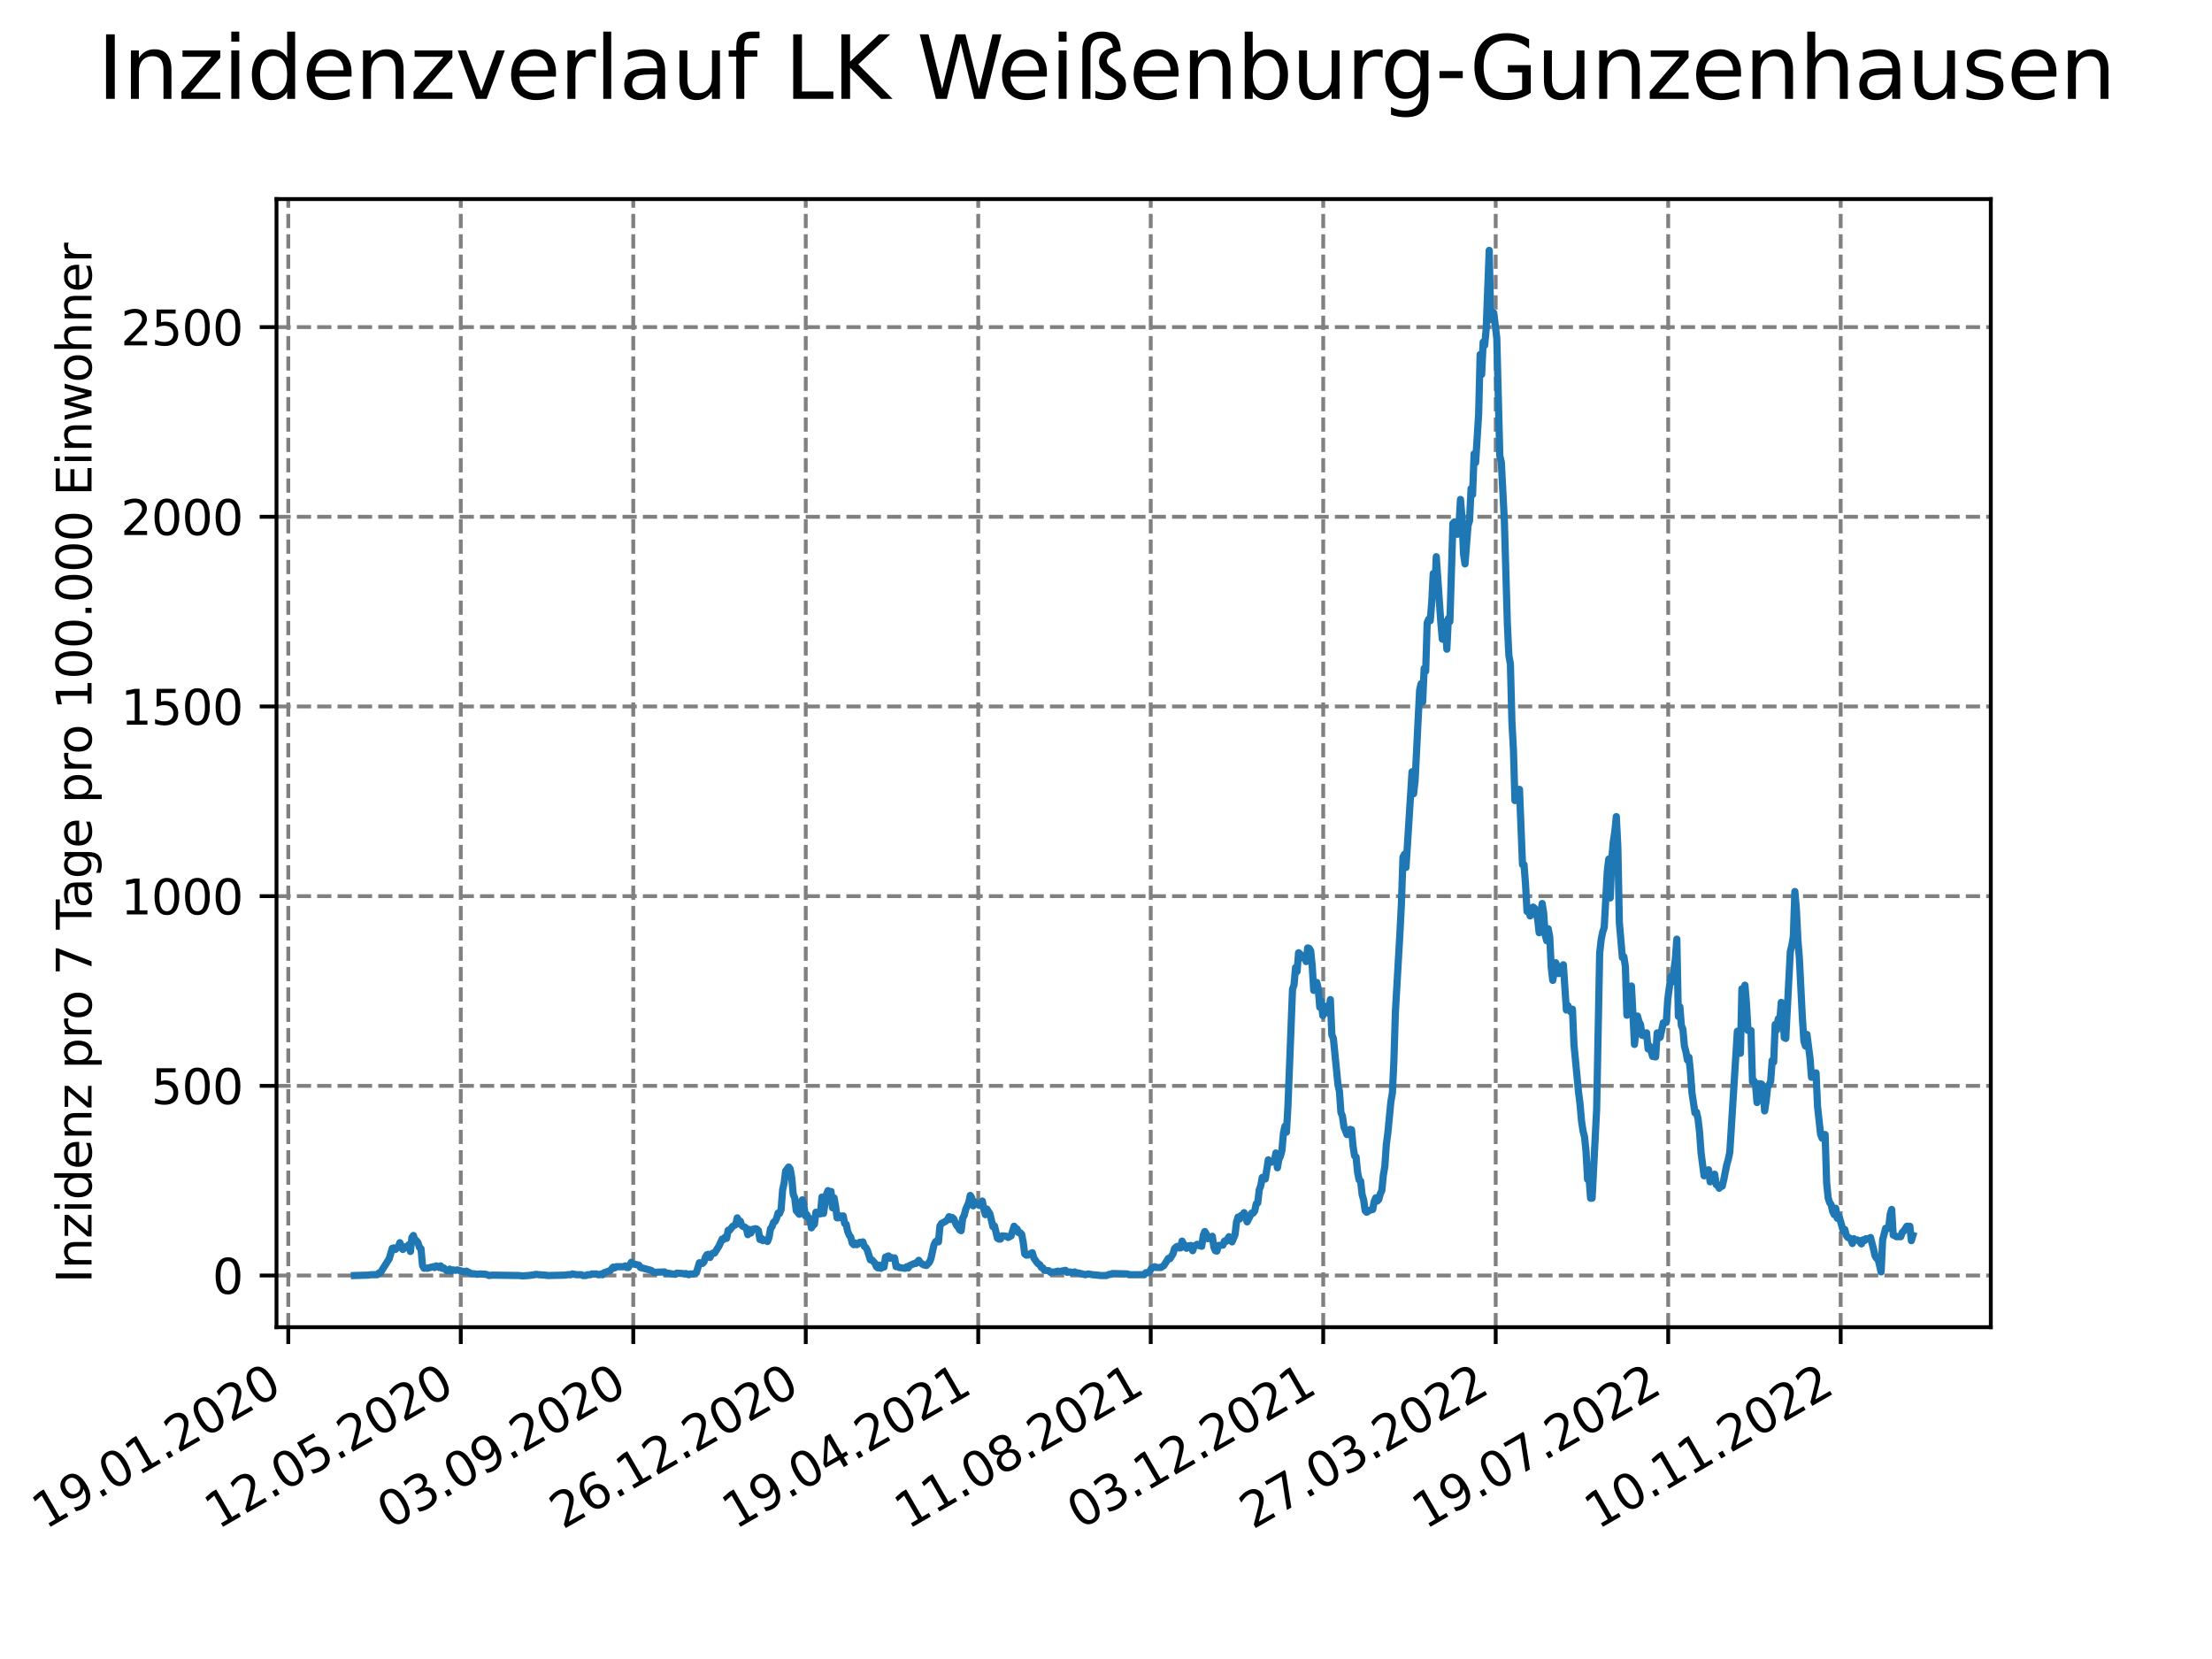 <?xml version="1.0" encoding="utf-8" standalone="no"?>
<!DOCTYPE svg PUBLIC "-//W3C//DTD SVG 1.1//EN"
  "http://www.w3.org/Graphics/SVG/1.1/DTD/svg11.dtd">
<svg xmlns:xlink="http://www.w3.org/1999/xlink" width="460.8pt" height="345.6pt" viewBox="0 0 460.8 345.6" xmlns="http://www.w3.org/2000/svg" version="1.1">
 <defs>
  <style type="text/css">*{stroke-linejoin: round; stroke-linecap: butt}</style>
 </defs>
 <g id="figure_1">
  <g id="patch_1">
   <path d="M 0 345.6 
L 460.8 345.6 
L 460.8 0 
L 0 0 
z
" style="fill: #ffffff"/>
  </g>
  <g id="axes_1">
   <g id="patch_2">
    <path d="M 57.6 276.48 
L 414.72 276.48 
L 414.72 41.472 
L 57.6 41.472 
z
" style="fill: #ffffff"/>
   </g>
   <g id="matplotlib.axis_1">
    <g id="xtick_1">
     <g id="line2d_1">
      <path d="M 60.056 276.48 
L 60.056 41.472 
" clip-path="url(#p4b515e5b03)" style="fill: none; stroke-dasharray: 2.96,1.28; stroke-dashoffset: 0; stroke: #808080; stroke-width: 0.8"/>
     </g>
     <g id="line2d_2">
      <defs>
       <path id="m2cbf766f10" d="M 0 0 
L 0 3.5 
" style="stroke: #000000; stroke-width: 0.8"/>
      </defs>
      <g>
       <use xlink:href="#m2cbf766f10" x="60.056" y="276.48" style="stroke: #000000; stroke-width: 0.8"/>
      </g>
     </g>
     <g id="text_1">
      <!-- 19.01.2020 -->
      <g transform="translate(9.431 318.689) rotate(-30) scale(0.1 -0.1)">
       <defs>
        <path id="DejaVuSans-31" d="M 794 531 
L 1825 531 
L 1825 4091 
L 703 3866 
L 703 4441 
L 1819 4666 
L 2450 4666 
L 2450 531 
L 3481 531 
L 3481 0 
L 794 0 
L 794 531 
z
" transform="scale(0.016)"/>
        <path id="DejaVuSans-39" d="M 703 97 
L 703 672 
Q 941 559 1184 500 
Q 1428 441 1663 441 
Q 2288 441 2617 861 
Q 2947 1281 2994 2138 
Q 2813 1869 2534 1725 
Q 2256 1581 1919 1581 
Q 1219 1581 811 2004 
Q 403 2428 403 3163 
Q 403 3881 828 4315 
Q 1253 4750 1959 4750 
Q 2769 4750 3195 4129 
Q 3622 3509 3622 2328 
Q 3622 1225 3098 567 
Q 2575 -91 1691 -91 
Q 1453 -91 1209 -44 
Q 966 3 703 97 
z
M 1959 2075 
Q 2384 2075 2632 2365 
Q 2881 2656 2881 3163 
Q 2881 3666 2632 3958 
Q 2384 4250 1959 4250 
Q 1534 4250 1286 3958 
Q 1038 3666 1038 3163 
Q 1038 2656 1286 2365 
Q 1534 2075 1959 2075 
z
" transform="scale(0.016)"/>
        <path id="DejaVuSans-2e" d="M 684 794 
L 1344 794 
L 1344 0 
L 684 0 
L 684 794 
z
" transform="scale(0.016)"/>
        <path id="DejaVuSans-30" d="M 2034 4250 
Q 1547 4250 1301 3770 
Q 1056 3291 1056 2328 
Q 1056 1369 1301 889 
Q 1547 409 2034 409 
Q 2525 409 2770 889 
Q 3016 1369 3016 2328 
Q 3016 3291 2770 3770 
Q 2525 4250 2034 4250 
z
M 2034 4750 
Q 2819 4750 3233 4129 
Q 3647 3509 3647 2328 
Q 3647 1150 3233 529 
Q 2819 -91 2034 -91 
Q 1250 -91 836 529 
Q 422 1150 422 2328 
Q 422 3509 836 4129 
Q 1250 4750 2034 4750 
z
" transform="scale(0.016)"/>
        <path id="DejaVuSans-32" d="M 1228 531 
L 3431 531 
L 3431 0 
L 469 0 
L 469 531 
Q 828 903 1448 1529 
Q 2069 2156 2228 2338 
Q 2531 2678 2651 2914 
Q 2772 3150 2772 3378 
Q 2772 3750 2511 3984 
Q 2250 4219 1831 4219 
Q 1534 4219 1204 4116 
Q 875 4013 500 3803 
L 500 4441 
Q 881 4594 1212 4672 
Q 1544 4750 1819 4750 
Q 2544 4750 2975 4387 
Q 3406 4025 3406 3419 
Q 3406 3131 3298 2873 
Q 3191 2616 2906 2266 
Q 2828 2175 2409 1742 
Q 1991 1309 1228 531 
z
" transform="scale(0.016)"/>
       </defs>
       <use xlink:href="#DejaVuSans-31"/>
       <use xlink:href="#DejaVuSans-39" x="63.623"/>
       <use xlink:href="#DejaVuSans-2e" x="127.246"/>
       <use xlink:href="#DejaVuSans-30" x="159.033"/>
       <use xlink:href="#DejaVuSans-31" x="222.656"/>
       <use xlink:href="#DejaVuSans-2e" x="286.279"/>
       <use xlink:href="#DejaVuSans-32" x="318.066"/>
       <use xlink:href="#DejaVuSans-30" x="381.689"/>
       <use xlink:href="#DejaVuSans-32" x="445.312"/>
       <use xlink:href="#DejaVuSans-30" x="508.936"/>
      </g>
     </g>
    </g>
    <g id="xtick_2">
     <g id="line2d_3">
      <path d="M 95.989 276.48 
L 95.989 41.472 
" clip-path="url(#p4b515e5b03)" style="fill: none; stroke-dasharray: 2.96,1.28; stroke-dashoffset: 0; stroke: #808080; stroke-width: 0.8"/>
     </g>
     <g id="line2d_4">
      <g>
       <use xlink:href="#m2cbf766f10" x="95.989" y="276.48" style="stroke: #000000; stroke-width: 0.8"/>
      </g>
     </g>
     <g id="text_2">
      <!-- 12.05.2020 -->
      <g transform="translate(45.363 318.689) rotate(-30) scale(0.1 -0.1)">
       <defs>
        <path id="DejaVuSans-35" d="M 691 4666 
L 3169 4666 
L 3169 4134 
L 1269 4134 
L 1269 2991 
Q 1406 3038 1543 3061 
Q 1681 3084 1819 3084 
Q 2600 3084 3056 2656 
Q 3513 2228 3513 1497 
Q 3513 744 3044 326 
Q 2575 -91 1722 -91 
Q 1428 -91 1123 -41 
Q 819 9 494 109 
L 494 744 
Q 775 591 1075 516 
Q 1375 441 1709 441 
Q 2250 441 2565 725 
Q 2881 1009 2881 1497 
Q 2881 1984 2565 2268 
Q 2250 2553 1709 2553 
Q 1456 2553 1204 2497 
Q 953 2441 691 2322 
L 691 4666 
z
" transform="scale(0.016)"/>
       </defs>
       <use xlink:href="#DejaVuSans-31"/>
       <use xlink:href="#DejaVuSans-32" x="63.623"/>
       <use xlink:href="#DejaVuSans-2e" x="127.246"/>
       <use xlink:href="#DejaVuSans-30" x="159.033"/>
       <use xlink:href="#DejaVuSans-35" x="222.656"/>
       <use xlink:href="#DejaVuSans-2e" x="286.279"/>
       <use xlink:href="#DejaVuSans-32" x="318.066"/>
       <use xlink:href="#DejaVuSans-30" x="381.689"/>
       <use xlink:href="#DejaVuSans-32" x="445.312"/>
       <use xlink:href="#DejaVuSans-30" x="508.936"/>
      </g>
     </g>
    </g>
    <g id="xtick_3">
     <g id="line2d_5">
      <path d="M 131.921 276.48 
L 131.921 41.472 
" clip-path="url(#p4b515e5b03)" style="fill: none; stroke-dasharray: 2.96,1.28; stroke-dashoffset: 0; stroke: #808080; stroke-width: 0.8"/>
     </g>
     <g id="line2d_6">
      <g>
       <use xlink:href="#m2cbf766f10" x="131.921" y="276.48" style="stroke: #000000; stroke-width: 0.8"/>
      </g>
     </g>
     <g id="text_3">
      <!-- 03.09.2020 -->
      <g transform="translate(81.296 318.689) rotate(-30) scale(0.1 -0.1)">
       <defs>
        <path id="DejaVuSans-33" d="M 2597 2516 
Q 3050 2419 3304 2112 
Q 3559 1806 3559 1356 
Q 3559 666 3084 287 
Q 2609 -91 1734 -91 
Q 1441 -91 1130 -33 
Q 819 25 488 141 
L 488 750 
Q 750 597 1062 519 
Q 1375 441 1716 441 
Q 2309 441 2620 675 
Q 2931 909 2931 1356 
Q 2931 1769 2642 2001 
Q 2353 2234 1838 2234 
L 1294 2234 
L 1294 2753 
L 1863 2753 
Q 2328 2753 2575 2939 
Q 2822 3125 2822 3475 
Q 2822 3834 2567 4026 
Q 2313 4219 1838 4219 
Q 1578 4219 1281 4162 
Q 984 4106 628 3988 
L 628 4550 
Q 988 4650 1302 4700 
Q 1616 4750 1894 4750 
Q 2613 4750 3031 4423 
Q 3450 4097 3450 3541 
Q 3450 3153 3228 2886 
Q 3006 2619 2597 2516 
z
" transform="scale(0.016)"/>
       </defs>
       <use xlink:href="#DejaVuSans-30"/>
       <use xlink:href="#DejaVuSans-33" x="63.623"/>
       <use xlink:href="#DejaVuSans-2e" x="127.246"/>
       <use xlink:href="#DejaVuSans-30" x="159.033"/>
       <use xlink:href="#DejaVuSans-39" x="222.656"/>
       <use xlink:href="#DejaVuSans-2e" x="286.279"/>
       <use xlink:href="#DejaVuSans-32" x="318.066"/>
       <use xlink:href="#DejaVuSans-30" x="381.689"/>
       <use xlink:href="#DejaVuSans-32" x="445.312"/>
       <use xlink:href="#DejaVuSans-30" x="508.936"/>
      </g>
     </g>
    </g>
    <g id="xtick_4">
     <g id="line2d_7">
      <path d="M 167.854 276.48 
L 167.854 41.472 
" clip-path="url(#p4b515e5b03)" style="fill: none; stroke-dasharray: 2.96,1.28; stroke-dashoffset: 0; stroke: #808080; stroke-width: 0.8"/>
     </g>
     <g id="line2d_8">
      <g>
       <use xlink:href="#m2cbf766f10" x="167.854" y="276.48" style="stroke: #000000; stroke-width: 0.8"/>
      </g>
     </g>
     <g id="text_4">
      <!-- 26.12.2020 -->
      <g transform="translate(117.229 318.689) rotate(-30) scale(0.1 -0.1)">
       <defs>
        <path id="DejaVuSans-36" d="M 2113 2584 
Q 1688 2584 1439 2293 
Q 1191 2003 1191 1497 
Q 1191 994 1439 701 
Q 1688 409 2113 409 
Q 2538 409 2786 701 
Q 3034 994 3034 1497 
Q 3034 2003 2786 2293 
Q 2538 2584 2113 2584 
z
M 3366 4563 
L 3366 3988 
Q 3128 4100 2886 4159 
Q 2644 4219 2406 4219 
Q 1781 4219 1451 3797 
Q 1122 3375 1075 2522 
Q 1259 2794 1537 2939 
Q 1816 3084 2150 3084 
Q 2853 3084 3261 2657 
Q 3669 2231 3669 1497 
Q 3669 778 3244 343 
Q 2819 -91 2113 -91 
Q 1303 -91 875 529 
Q 447 1150 447 2328 
Q 447 3434 972 4092 
Q 1497 4750 2381 4750 
Q 2619 4750 2861 4703 
Q 3103 4656 3366 4563 
z
" transform="scale(0.016)"/>
       </defs>
       <use xlink:href="#DejaVuSans-32"/>
       <use xlink:href="#DejaVuSans-36" x="63.623"/>
       <use xlink:href="#DejaVuSans-2e" x="127.246"/>
       <use xlink:href="#DejaVuSans-31" x="159.033"/>
       <use xlink:href="#DejaVuSans-32" x="222.656"/>
       <use xlink:href="#DejaVuSans-2e" x="286.279"/>
       <use xlink:href="#DejaVuSans-32" x="318.066"/>
       <use xlink:href="#DejaVuSans-30" x="381.689"/>
       <use xlink:href="#DejaVuSans-32" x="445.312"/>
       <use xlink:href="#DejaVuSans-30" x="508.936"/>
      </g>
     </g>
    </g>
    <g id="xtick_5">
     <g id="line2d_9">
      <path d="M 203.786 276.48 
L 203.786 41.472 
" clip-path="url(#p4b515e5b03)" style="fill: none; stroke-dasharray: 2.96,1.28; stroke-dashoffset: 0; stroke: #808080; stroke-width: 0.8"/>
     </g>
     <g id="line2d_10">
      <g>
       <use xlink:href="#m2cbf766f10" x="203.786" y="276.48" style="stroke: #000000; stroke-width: 0.8"/>
      </g>
     </g>
     <g id="text_5">
      <!-- 19.04.2021 -->
      <g transform="translate(153.161 318.689) rotate(-30) scale(0.1 -0.1)">
       <defs>
        <path id="DejaVuSans-34" d="M 2419 4116 
L 825 1625 
L 2419 1625 
L 2419 4116 
z
M 2253 4666 
L 3047 4666 
L 3047 1625 
L 3713 1625 
L 3713 1100 
L 3047 1100 
L 3047 0 
L 2419 0 
L 2419 1100 
L 313 1100 
L 313 1709 
L 2253 4666 
z
" transform="scale(0.016)"/>
       </defs>
       <use xlink:href="#DejaVuSans-31"/>
       <use xlink:href="#DejaVuSans-39" x="63.623"/>
       <use xlink:href="#DejaVuSans-2e" x="127.246"/>
       <use xlink:href="#DejaVuSans-30" x="159.033"/>
       <use xlink:href="#DejaVuSans-34" x="222.656"/>
       <use xlink:href="#DejaVuSans-2e" x="286.279"/>
       <use xlink:href="#DejaVuSans-32" x="318.066"/>
       <use xlink:href="#DejaVuSans-30" x="381.689"/>
       <use xlink:href="#DejaVuSans-32" x="445.312"/>
       <use xlink:href="#DejaVuSans-31" x="508.936"/>
      </g>
     </g>
    </g>
    <g id="xtick_6">
     <g id="line2d_11">
      <path d="M 239.719 276.48 
L 239.719 41.472 
" clip-path="url(#p4b515e5b03)" style="fill: none; stroke-dasharray: 2.96,1.28; stroke-dashoffset: 0; stroke: #808080; stroke-width: 0.8"/>
     </g>
     <g id="line2d_12">
      <g>
       <use xlink:href="#m2cbf766f10" x="239.719" y="276.48" style="stroke: #000000; stroke-width: 0.8"/>
      </g>
     </g>
     <g id="text_6">
      <!-- 11.08.2021 -->
      <g transform="translate(189.094 318.689) rotate(-30) scale(0.1 -0.1)">
       <defs>
        <path id="DejaVuSans-38" d="M 2034 2216 
Q 1584 2216 1326 1975 
Q 1069 1734 1069 1313 
Q 1069 891 1326 650 
Q 1584 409 2034 409 
Q 2484 409 2743 651 
Q 3003 894 3003 1313 
Q 3003 1734 2745 1975 
Q 2488 2216 2034 2216 
z
M 1403 2484 
Q 997 2584 770 2862 
Q 544 3141 544 3541 
Q 544 4100 942 4425 
Q 1341 4750 2034 4750 
Q 2731 4750 3128 4425 
Q 3525 4100 3525 3541 
Q 3525 3141 3298 2862 
Q 3072 2584 2669 2484 
Q 3125 2378 3379 2068 
Q 3634 1759 3634 1313 
Q 3634 634 3220 271 
Q 2806 -91 2034 -91 
Q 1263 -91 848 271 
Q 434 634 434 1313 
Q 434 1759 690 2068 
Q 947 2378 1403 2484 
z
M 1172 3481 
Q 1172 3119 1398 2916 
Q 1625 2713 2034 2713 
Q 2441 2713 2670 2916 
Q 2900 3119 2900 3481 
Q 2900 3844 2670 4047 
Q 2441 4250 2034 4250 
Q 1625 4250 1398 4047 
Q 1172 3844 1172 3481 
z
" transform="scale(0.016)"/>
       </defs>
       <use xlink:href="#DejaVuSans-31"/>
       <use xlink:href="#DejaVuSans-31" x="63.623"/>
       <use xlink:href="#DejaVuSans-2e" x="127.246"/>
       <use xlink:href="#DejaVuSans-30" x="159.033"/>
       <use xlink:href="#DejaVuSans-38" x="222.656"/>
       <use xlink:href="#DejaVuSans-2e" x="286.279"/>
       <use xlink:href="#DejaVuSans-32" x="318.066"/>
       <use xlink:href="#DejaVuSans-30" x="381.689"/>
       <use xlink:href="#DejaVuSans-32" x="445.312"/>
       <use xlink:href="#DejaVuSans-31" x="508.936"/>
      </g>
     </g>
    </g>
    <g id="xtick_7">
     <g id="line2d_13">
      <path d="M 275.652 276.48 
L 275.652 41.472 
" clip-path="url(#p4b515e5b03)" style="fill: none; stroke-dasharray: 2.96,1.28; stroke-dashoffset: 0; stroke: #808080; stroke-width: 0.8"/>
     </g>
     <g id="line2d_14">
      <g>
       <use xlink:href="#m2cbf766f10" x="275.652" y="276.48" style="stroke: #000000; stroke-width: 0.8"/>
      </g>
     </g>
     <g id="text_7">
      <!-- 03.12.2021 -->
      <g transform="translate(225.027 318.689) rotate(-30) scale(0.1 -0.1)">
       <use xlink:href="#DejaVuSans-30"/>
       <use xlink:href="#DejaVuSans-33" x="63.623"/>
       <use xlink:href="#DejaVuSans-2e" x="127.246"/>
       <use xlink:href="#DejaVuSans-31" x="159.033"/>
       <use xlink:href="#DejaVuSans-32" x="222.656"/>
       <use xlink:href="#DejaVuSans-2e" x="286.279"/>
       <use xlink:href="#DejaVuSans-32" x="318.066"/>
       <use xlink:href="#DejaVuSans-30" x="381.689"/>
       <use xlink:href="#DejaVuSans-32" x="445.312"/>
       <use xlink:href="#DejaVuSans-31" x="508.936"/>
      </g>
     </g>
    </g>
    <g id="xtick_8">
     <g id="line2d_15">
      <path d="M 311.584 276.48 
L 311.584 41.472 
" clip-path="url(#p4b515e5b03)" style="fill: none; stroke-dasharray: 2.96,1.28; stroke-dashoffset: 0; stroke: #808080; stroke-width: 0.8"/>
     </g>
     <g id="line2d_16">
      <g>
       <use xlink:href="#m2cbf766f10" x="311.584" y="276.48" style="stroke: #000000; stroke-width: 0.8"/>
      </g>
     </g>
     <g id="text_8">
      <!-- 27.03.2022 -->
      <g transform="translate(260.959 318.689) rotate(-30) scale(0.1 -0.1)">
       <defs>
        <path id="DejaVuSans-37" d="M 525 4666 
L 3525 4666 
L 3525 4397 
L 1831 0 
L 1172 0 
L 2766 4134 
L 525 4134 
L 525 4666 
z
" transform="scale(0.016)"/>
       </defs>
       <use xlink:href="#DejaVuSans-32"/>
       <use xlink:href="#DejaVuSans-37" x="63.623"/>
       <use xlink:href="#DejaVuSans-2e" x="127.246"/>
       <use xlink:href="#DejaVuSans-30" x="159.033"/>
       <use xlink:href="#DejaVuSans-33" x="222.656"/>
       <use xlink:href="#DejaVuSans-2e" x="286.279"/>
       <use xlink:href="#DejaVuSans-32" x="318.066"/>
       <use xlink:href="#DejaVuSans-30" x="381.689"/>
       <use xlink:href="#DejaVuSans-32" x="445.312"/>
       <use xlink:href="#DejaVuSans-32" x="508.936"/>
      </g>
     </g>
    </g>
    <g id="xtick_9">
     <g id="line2d_17">
      <path d="M 347.517 276.48 
L 347.517 41.472 
" clip-path="url(#p4b515e5b03)" style="fill: none; stroke-dasharray: 2.96,1.28; stroke-dashoffset: 0; stroke: #808080; stroke-width: 0.8"/>
     </g>
     <g id="line2d_18">
      <g>
       <use xlink:href="#m2cbf766f10" x="347.517" y="276.48" style="stroke: #000000; stroke-width: 0.8"/>
      </g>
     </g>
     <g id="text_9">
      <!-- 19.07.2022 -->
      <g transform="translate(296.892 318.689) rotate(-30) scale(0.1 -0.1)">
       <use xlink:href="#DejaVuSans-31"/>
       <use xlink:href="#DejaVuSans-39" x="63.623"/>
       <use xlink:href="#DejaVuSans-2e" x="127.246"/>
       <use xlink:href="#DejaVuSans-30" x="159.033"/>
       <use xlink:href="#DejaVuSans-37" x="222.656"/>
       <use xlink:href="#DejaVuSans-2e" x="286.279"/>
       <use xlink:href="#DejaVuSans-32" x="318.066"/>
       <use xlink:href="#DejaVuSans-30" x="381.689"/>
       <use xlink:href="#DejaVuSans-32" x="445.312"/>
       <use xlink:href="#DejaVuSans-32" x="508.936"/>
      </g>
     </g>
    </g>
    <g id="xtick_10">
     <g id="line2d_19">
      <path d="M 383.45 276.48 
L 383.45 41.472 
" clip-path="url(#p4b515e5b03)" style="fill: none; stroke-dasharray: 2.96,1.28; stroke-dashoffset: 0; stroke: #808080; stroke-width: 0.8"/>
     </g>
     <g id="line2d_20">
      <g>
       <use xlink:href="#m2cbf766f10" x="383.45" y="276.48" style="stroke: #000000; stroke-width: 0.8"/>
      </g>
     </g>
     <g id="text_10">
      <!-- 10.11.2022 -->
      <g transform="translate(332.824 318.689) rotate(-30) scale(0.1 -0.1)">
       <use xlink:href="#DejaVuSans-31"/>
       <use xlink:href="#DejaVuSans-30" x="63.623"/>
       <use xlink:href="#DejaVuSans-2e" x="127.246"/>
       <use xlink:href="#DejaVuSans-31" x="159.033"/>
       <use xlink:href="#DejaVuSans-31" x="222.656"/>
       <use xlink:href="#DejaVuSans-2e" x="286.279"/>
       <use xlink:href="#DejaVuSans-32" x="318.066"/>
       <use xlink:href="#DejaVuSans-30" x="381.689"/>
       <use xlink:href="#DejaVuSans-32" x="445.312"/>
       <use xlink:href="#DejaVuSans-32" x="508.936"/>
      </g>
     </g>
    </g>
   </g>
   <g id="matplotlib.axis_2">
    <g id="ytick_1">
     <g id="line2d_21">
      <path d="M 57.6 265.714 
L 414.72 265.714 
" clip-path="url(#p4b515e5b03)" style="fill: none; stroke-dasharray: 2.96,1.28; stroke-dashoffset: 0; stroke: #808080; stroke-width: 0.8"/>
     </g>
     <g id="line2d_22">
      <defs>
       <path id="ma9ec5b0d37" d="M 0 0 
L -3.5 0 
" style="stroke: #000000; stroke-width: 0.8"/>
      </defs>
      <g>
       <use xlink:href="#ma9ec5b0d37" x="57.6" y="265.714" style="stroke: #000000; stroke-width: 0.8"/>
      </g>
     </g>
     <g id="text_11">
      <!-- 0 -->
      <g transform="translate(44.237 269.514) scale(0.1 -0.1)">
       <use xlink:href="#DejaVuSans-30"/>
      </g>
     </g>
    </g>
    <g id="ytick_2">
     <g id="line2d_23">
      <path d="M 57.6 226.2 
L 414.72 226.2 
" clip-path="url(#p4b515e5b03)" style="fill: none; stroke-dasharray: 2.96,1.28; stroke-dashoffset: 0; stroke: #808080; stroke-width: 0.8"/>
     </g>
     <g id="line2d_24">
      <g>
       <use xlink:href="#ma9ec5b0d37" x="57.6" y="226.2" style="stroke: #000000; stroke-width: 0.8"/>
      </g>
     </g>
     <g id="text_12">
      <!-- 500 -->
      <g transform="translate(31.512 229.999) scale(0.1 -0.1)">
       <use xlink:href="#DejaVuSans-35"/>
       <use xlink:href="#DejaVuSans-30" x="63.623"/>
       <use xlink:href="#DejaVuSans-30" x="127.246"/>
      </g>
     </g>
    </g>
    <g id="ytick_3">
     <g id="line2d_25">
      <path d="M 57.6 186.685 
L 414.72 186.685 
" clip-path="url(#p4b515e5b03)" style="fill: none; stroke-dasharray: 2.96,1.28; stroke-dashoffset: 0; stroke: #808080; stroke-width: 0.8"/>
     </g>
     <g id="line2d_26">
      <g>
       <use xlink:href="#ma9ec5b0d37" x="57.6" y="186.685" style="stroke: #000000; stroke-width: 0.8"/>
      </g>
     </g>
     <g id="text_13">
      <!-- 1000 -->
      <g transform="translate(25.15 190.485) scale(0.1 -0.1)">
       <use xlink:href="#DejaVuSans-31"/>
       <use xlink:href="#DejaVuSans-30" x="63.623"/>
       <use xlink:href="#DejaVuSans-30" x="127.246"/>
       <use xlink:href="#DejaVuSans-30" x="190.869"/>
      </g>
     </g>
    </g>
    <g id="ytick_4">
     <g id="line2d_27">
      <path d="M 57.6 147.171 
L 414.72 147.171 
" clip-path="url(#p4b515e5b03)" style="fill: none; stroke-dasharray: 2.96,1.28; stroke-dashoffset: 0; stroke: #808080; stroke-width: 0.8"/>
     </g>
     <g id="line2d_28">
      <g>
       <use xlink:href="#ma9ec5b0d37" x="57.6" y="147.171" style="stroke: #000000; stroke-width: 0.8"/>
      </g>
     </g>
     <g id="text_14">
      <!-- 1500 -->
      <g transform="translate(25.15 150.97) scale(0.1 -0.1)">
       <use xlink:href="#DejaVuSans-31"/>
       <use xlink:href="#DejaVuSans-35" x="63.623"/>
       <use xlink:href="#DejaVuSans-30" x="127.246"/>
       <use xlink:href="#DejaVuSans-30" x="190.869"/>
      </g>
     </g>
    </g>
    <g id="ytick_5">
     <g id="line2d_29">
      <path d="M 57.6 107.656 
L 414.72 107.656 
" clip-path="url(#p4b515e5b03)" style="fill: none; stroke-dasharray: 2.96,1.28; stroke-dashoffset: 0; stroke: #808080; stroke-width: 0.8"/>
     </g>
     <g id="line2d_30">
      <g>
       <use xlink:href="#ma9ec5b0d37" x="57.6" y="107.656" style="stroke: #000000; stroke-width: 0.8"/>
      </g>
     </g>
     <g id="text_15">
      <!-- 2000 -->
      <g transform="translate(25.15 111.456) scale(0.1 -0.1)">
       <use xlink:href="#DejaVuSans-32"/>
       <use xlink:href="#DejaVuSans-30" x="63.623"/>
       <use xlink:href="#DejaVuSans-30" x="127.246"/>
       <use xlink:href="#DejaVuSans-30" x="190.869"/>
      </g>
     </g>
    </g>
    <g id="ytick_6">
     <g id="line2d_31">
      <path d="M 57.6 68.142 
L 414.72 68.142 
" clip-path="url(#p4b515e5b03)" style="fill: none; stroke-dasharray: 2.96,1.28; stroke-dashoffset: 0; stroke: #808080; stroke-width: 0.8"/>
     </g>
     <g id="line2d_32">
      <g>
       <use xlink:href="#ma9ec5b0d37" x="57.6" y="68.142" style="stroke: #000000; stroke-width: 0.8"/>
      </g>
     </g>
     <g id="text_16">
      <!-- 2500 -->
      <g transform="translate(25.15 71.941) scale(0.1 -0.1)">
       <use xlink:href="#DejaVuSans-32"/>
       <use xlink:href="#DejaVuSans-35" x="63.623"/>
       <use xlink:href="#DejaVuSans-30" x="127.246"/>
       <use xlink:href="#DejaVuSans-30" x="190.869"/>
      </g>
     </g>
    </g>
    <g id="text_17">
     <!-- Inzidenz pro 7 Tage pro 100.000 Einwohner -->
     <g transform="translate(19.07 267.301) rotate(-90) scale(0.1 -0.1)">
      <defs>
       <path id="DejaVuSans-49" d="M 628 4666 
L 1259 4666 
L 1259 0 
L 628 0 
L 628 4666 
z
" transform="scale(0.016)"/>
       <path id="DejaVuSans-6e" d="M 3513 2113 
L 3513 0 
L 2938 0 
L 2938 2094 
Q 2938 2591 2744 2837 
Q 2550 3084 2163 3084 
Q 1697 3084 1428 2787 
Q 1159 2491 1159 1978 
L 1159 0 
L 581 0 
L 581 3500 
L 1159 3500 
L 1159 2956 
Q 1366 3272 1645 3428 
Q 1925 3584 2291 3584 
Q 2894 3584 3203 3211 
Q 3513 2838 3513 2113 
z
" transform="scale(0.016)"/>
       <path id="DejaVuSans-7a" d="M 353 3500 
L 3084 3500 
L 3084 2975 
L 922 459 
L 3084 459 
L 3084 0 
L 275 0 
L 275 525 
L 2438 3041 
L 353 3041 
L 353 3500 
z
" transform="scale(0.016)"/>
       <path id="DejaVuSans-69" d="M 603 3500 
L 1178 3500 
L 1178 0 
L 603 0 
L 603 3500 
z
M 603 4863 
L 1178 4863 
L 1178 4134 
L 603 4134 
L 603 4863 
z
" transform="scale(0.016)"/>
       <path id="DejaVuSans-64" d="M 2906 2969 
L 2906 4863 
L 3481 4863 
L 3481 0 
L 2906 0 
L 2906 525 
Q 2725 213 2448 61 
Q 2172 -91 1784 -91 
Q 1150 -91 751 415 
Q 353 922 353 1747 
Q 353 2572 751 3078 
Q 1150 3584 1784 3584 
Q 2172 3584 2448 3432 
Q 2725 3281 2906 2969 
z
M 947 1747 
Q 947 1113 1208 752 
Q 1469 391 1925 391 
Q 2381 391 2643 752 
Q 2906 1113 2906 1747 
Q 2906 2381 2643 2742 
Q 2381 3103 1925 3103 
Q 1469 3103 1208 2742 
Q 947 2381 947 1747 
z
" transform="scale(0.016)"/>
       <path id="DejaVuSans-65" d="M 3597 1894 
L 3597 1613 
L 953 1613 
Q 991 1019 1311 708 
Q 1631 397 2203 397 
Q 2534 397 2845 478 
Q 3156 559 3463 722 
L 3463 178 
Q 3153 47 2828 -22 
Q 2503 -91 2169 -91 
Q 1331 -91 842 396 
Q 353 884 353 1716 
Q 353 2575 817 3079 
Q 1281 3584 2069 3584 
Q 2775 3584 3186 3129 
Q 3597 2675 3597 1894 
z
M 3022 2063 
Q 3016 2534 2758 2815 
Q 2500 3097 2075 3097 
Q 1594 3097 1305 2825 
Q 1016 2553 972 2059 
L 3022 2063 
z
" transform="scale(0.016)"/>
       <path id="DejaVuSans-20" transform="scale(0.016)"/>
       <path id="DejaVuSans-70" d="M 1159 525 
L 1159 -1331 
L 581 -1331 
L 581 3500 
L 1159 3500 
L 1159 2969 
Q 1341 3281 1617 3432 
Q 1894 3584 2278 3584 
Q 2916 3584 3314 3078 
Q 3713 2572 3713 1747 
Q 3713 922 3314 415 
Q 2916 -91 2278 -91 
Q 1894 -91 1617 61 
Q 1341 213 1159 525 
z
M 3116 1747 
Q 3116 2381 2855 2742 
Q 2594 3103 2138 3103 
Q 1681 3103 1420 2742 
Q 1159 2381 1159 1747 
Q 1159 1113 1420 752 
Q 1681 391 2138 391 
Q 2594 391 2855 752 
Q 3116 1113 3116 1747 
z
" transform="scale(0.016)"/>
       <path id="DejaVuSans-72" d="M 2631 2963 
Q 2534 3019 2420 3045 
Q 2306 3072 2169 3072 
Q 1681 3072 1420 2755 
Q 1159 2438 1159 1844 
L 1159 0 
L 581 0 
L 581 3500 
L 1159 3500 
L 1159 2956 
Q 1341 3275 1631 3429 
Q 1922 3584 2338 3584 
Q 2397 3584 2469 3576 
Q 2541 3569 2628 3553 
L 2631 2963 
z
" transform="scale(0.016)"/>
       <path id="DejaVuSans-6f" d="M 1959 3097 
Q 1497 3097 1228 2736 
Q 959 2375 959 1747 
Q 959 1119 1226 758 
Q 1494 397 1959 397 
Q 2419 397 2687 759 
Q 2956 1122 2956 1747 
Q 2956 2369 2687 2733 
Q 2419 3097 1959 3097 
z
M 1959 3584 
Q 2709 3584 3137 3096 
Q 3566 2609 3566 1747 
Q 3566 888 3137 398 
Q 2709 -91 1959 -91 
Q 1206 -91 779 398 
Q 353 888 353 1747 
Q 353 2609 779 3096 
Q 1206 3584 1959 3584 
z
" transform="scale(0.016)"/>
       <path id="DejaVuSans-54" d="M -19 4666 
L 3928 4666 
L 3928 4134 
L 2272 4134 
L 2272 0 
L 1638 0 
L 1638 4134 
L -19 4134 
L -19 4666 
z
" transform="scale(0.016)"/>
       <path id="DejaVuSans-61" d="M 2194 1759 
Q 1497 1759 1228 1600 
Q 959 1441 959 1056 
Q 959 750 1161 570 
Q 1363 391 1709 391 
Q 2188 391 2477 730 
Q 2766 1069 2766 1631 
L 2766 1759 
L 2194 1759 
z
M 3341 1997 
L 3341 0 
L 2766 0 
L 2766 531 
Q 2569 213 2275 61 
Q 1981 -91 1556 -91 
Q 1019 -91 701 211 
Q 384 513 384 1019 
Q 384 1609 779 1909 
Q 1175 2209 1959 2209 
L 2766 2209 
L 2766 2266 
Q 2766 2663 2505 2880 
Q 2244 3097 1772 3097 
Q 1472 3097 1187 3025 
Q 903 2953 641 2809 
L 641 3341 
Q 956 3463 1253 3523 
Q 1550 3584 1831 3584 
Q 2591 3584 2966 3190 
Q 3341 2797 3341 1997 
z
" transform="scale(0.016)"/>
       <path id="DejaVuSans-67" d="M 2906 1791 
Q 2906 2416 2648 2759 
Q 2391 3103 1925 3103 
Q 1463 3103 1205 2759 
Q 947 2416 947 1791 
Q 947 1169 1205 825 
Q 1463 481 1925 481 
Q 2391 481 2648 825 
Q 2906 1169 2906 1791 
z
M 3481 434 
Q 3481 -459 3084 -895 
Q 2688 -1331 1869 -1331 
Q 1566 -1331 1297 -1286 
Q 1028 -1241 775 -1147 
L 775 -588 
Q 1028 -725 1275 -790 
Q 1522 -856 1778 -856 
Q 2344 -856 2625 -561 
Q 2906 -266 2906 331 
L 2906 616 
Q 2728 306 2450 153 
Q 2172 0 1784 0 
Q 1141 0 747 490 
Q 353 981 353 1791 
Q 353 2603 747 3093 
Q 1141 3584 1784 3584 
Q 2172 3584 2450 3431 
Q 2728 3278 2906 2969 
L 2906 3500 
L 3481 3500 
L 3481 434 
z
" transform="scale(0.016)"/>
       <path id="DejaVuSans-45" d="M 628 4666 
L 3578 4666 
L 3578 4134 
L 1259 4134 
L 1259 2753 
L 3481 2753 
L 3481 2222 
L 1259 2222 
L 1259 531 
L 3634 531 
L 3634 0 
L 628 0 
L 628 4666 
z
" transform="scale(0.016)"/>
       <path id="DejaVuSans-77" d="M 269 3500 
L 844 3500 
L 1563 769 
L 2278 3500 
L 2956 3500 
L 3675 769 
L 4391 3500 
L 4966 3500 
L 4050 0 
L 3372 0 
L 2619 2869 
L 1863 0 
L 1184 0 
L 269 3500 
z
" transform="scale(0.016)"/>
       <path id="DejaVuSans-68" d="M 3513 2113 
L 3513 0 
L 2938 0 
L 2938 2094 
Q 2938 2591 2744 2837 
Q 2550 3084 2163 3084 
Q 1697 3084 1428 2787 
Q 1159 2491 1159 1978 
L 1159 0 
L 581 0 
L 581 4863 
L 1159 4863 
L 1159 2956 
Q 1366 3272 1645 3428 
Q 1925 3584 2291 3584 
Q 2894 3584 3203 3211 
Q 3513 2838 3513 2113 
z
" transform="scale(0.016)"/>
      </defs>
      <use xlink:href="#DejaVuSans-49"/>
      <use xlink:href="#DejaVuSans-6e" x="29.492"/>
      <use xlink:href="#DejaVuSans-7a" x="92.871"/>
      <use xlink:href="#DejaVuSans-69" x="145.361"/>
      <use xlink:href="#DejaVuSans-64" x="173.145"/>
      <use xlink:href="#DejaVuSans-65" x="236.621"/>
      <use xlink:href="#DejaVuSans-6e" x="298.145"/>
      <use xlink:href="#DejaVuSans-7a" x="361.523"/>
      <use xlink:href="#DejaVuSans-20" x="414.014"/>
      <use xlink:href="#DejaVuSans-70" x="445.801"/>
      <use xlink:href="#DejaVuSans-72" x="509.277"/>
      <use xlink:href="#DejaVuSans-6f" x="548.141"/>
      <use xlink:href="#DejaVuSans-20" x="609.322"/>
      <use xlink:href="#DejaVuSans-37" x="641.109"/>
      <use xlink:href="#DejaVuSans-20" x="704.732"/>
      <use xlink:href="#DejaVuSans-54" x="736.52"/>
      <use xlink:href="#DejaVuSans-61" x="781.104"/>
      <use xlink:href="#DejaVuSans-67" x="842.383"/>
      <use xlink:href="#DejaVuSans-65" x="905.859"/>
      <use xlink:href="#DejaVuSans-20" x="967.383"/>
      <use xlink:href="#DejaVuSans-70" x="999.17"/>
      <use xlink:href="#DejaVuSans-72" x="1062.646"/>
      <use xlink:href="#DejaVuSans-6f" x="1101.51"/>
      <use xlink:href="#DejaVuSans-20" x="1162.691"/>
      <use xlink:href="#DejaVuSans-31" x="1194.479"/>
      <use xlink:href="#DejaVuSans-30" x="1258.102"/>
      <use xlink:href="#DejaVuSans-30" x="1321.725"/>
      <use xlink:href="#DejaVuSans-2e" x="1385.348"/>
      <use xlink:href="#DejaVuSans-30" x="1417.135"/>
      <use xlink:href="#DejaVuSans-30" x="1480.758"/>
      <use xlink:href="#DejaVuSans-30" x="1544.381"/>
      <use xlink:href="#DejaVuSans-20" x="1608.004"/>
      <use xlink:href="#DejaVuSans-45" x="1639.791"/>
      <use xlink:href="#DejaVuSans-69" x="1702.975"/>
      <use xlink:href="#DejaVuSans-6e" x="1730.758"/>
      <use xlink:href="#DejaVuSans-77" x="1794.137"/>
      <use xlink:href="#DejaVuSans-6f" x="1875.924"/>
      <use xlink:href="#DejaVuSans-68" x="1937.105"/>
      <use xlink:href="#DejaVuSans-6e" x="2000.484"/>
      <use xlink:href="#DejaVuSans-65" x="2063.863"/>
      <use xlink:href="#DejaVuSans-72" x="2125.387"/>
     </g>
    </g>
   </g>
   <g id="line2d_33">
    <path d="M 73.833 265.714 
L 76.67 265.631 
L 77.3 265.548 
L 78.561 265.548 
L 78.876 265.214 
L 79.191 265.214 
L 81.082 262.211 
L 81.713 260.042 
L 82.028 259.958 
L 82.343 260.292 
L 82.973 259.791 
L 83.289 258.874 
L 83.919 260.292 
L 84.549 259.708 
L 84.865 259.625 
L 85.18 259.291 
L 85.495 260.709 
L 85.81 257.789 
L 86.125 257.372 
L 86.441 258.457 
L 86.756 258.457 
L 87.071 258.874 
L 87.386 259.875 
L 87.701 260.125 
L 88.017 263.629 
L 88.332 264.213 
L 88.647 264.129 
L 88.962 264.213 
L 90.223 263.879 
L 90.538 264.046 
L 90.853 263.712 
L 91.169 263.796 
L 91.484 264.046 
L 91.799 263.712 
L 92.114 264.213 
L 92.429 264.129 
L 93.06 264.713 
L 93.375 264.63 
L 93.69 264.38 
L 94.005 264.797 
L 94.321 264.546 
L 94.951 264.63 
L 95.266 264.546 
L 96.842 264.964 
L 97.157 264.797 
L 98.103 265.297 
L 99.049 265.381 
L 99.364 265.464 
L 99.994 265.381 
L 101.255 265.464 
L 101.885 265.714 
L 102.516 265.631 
L 108.189 265.714 
L 108.82 265.798 
L 110.081 265.714 
L 110.711 265.631 
L 111.341 265.548 
L 111.657 265.464 
L 112.287 265.548 
L 113.548 265.631 
L 114.178 265.714 
L 117.645 265.631 
L 118.276 265.548 
L 118.906 265.548 
L 119.221 265.381 
L 120.167 265.548 
L 121.113 265.548 
L 121.428 265.714 
L 122.058 265.714 
L 122.373 265.548 
L 123.004 265.548 
L 123.319 265.381 
L 124.265 265.381 
L 124.58 265.548 
L 124.895 265.548 
L 125.21 265.381 
L 125.525 265.548 
L 125.84 265.13 
L 127.101 264.713 
L 127.732 263.963 
L 128.047 264.129 
L 128.362 263.879 
L 129.938 263.879 
L 130.253 263.712 
L 130.568 264.046 
L 130.884 264.046 
L 131.514 262.961 
L 131.829 263.295 
L 133.09 263.545 
L 133.405 264.046 
L 135.612 264.63 
L 136.242 265.047 
L 138.448 264.964 
L 138.764 265.297 
L 139.079 265.214 
L 140.024 265.381 
L 140.655 265.464 
L 140.97 265.214 
L 142.231 265.297 
L 142.546 265.381 
L 142.861 265.297 
L 143.492 265.548 
L 143.807 265.381 
L 144.437 265.381 
L 145.068 265.13 
L 145.698 263.045 
L 146.013 263.212 
L 146.328 263.212 
L 146.644 262.878 
L 146.959 261.877 
L 147.274 261.376 
L 147.589 261.293 
L 147.904 261.96 
L 148.22 261.293 
L 148.535 261.043 
L 148.85 261.043 
L 149.796 259.541 
L 150.426 258.123 
L 150.741 258.206 
L 151.056 257.706 
L 151.372 257.956 
L 151.687 256.288 
L 152.002 256.288 
L 152.632 255.453 
L 153.263 255.12 
L 153.578 253.702 
L 153.893 254.286 
L 154.208 254.369 
L 154.524 255.287 
L 154.839 255.537 
L 155.154 255.62 
L 155.469 255.871 
L 155.784 257.205 
L 156.1 256.121 
L 156.415 256.872 
L 156.73 256.121 
L 157.36 255.954 
L 157.676 256.037 
L 157.991 256.371 
L 158.306 258.206 
L 158.621 257.956 
L 158.936 258.457 
L 159.252 258.29 
L 159.567 258.373 
L 159.882 258.624 
L 160.197 257.789 
L 160.512 255.954 
L 160.828 255.537 
L 161.143 254.619 
L 161.458 254.452 
L 161.773 253.785 
L 162.088 252.701 
L 162.404 252.784 
L 162.719 251.95 
L 163.034 247.862 
L 163.349 246.444 
L 163.664 243.941 
L 164.295 243.107 
L 164.61 243.524 
L 164.925 245.276 
L 165.24 248.78 
L 165.556 249.531 
L 165.871 252.2 
L 166.501 252.951 
L 166.816 250.949 
L 167.132 249.948 
L 167.447 250.949 
L 167.762 253.285 
L 168.077 253.034 
L 168.392 253.702 
L 168.708 253.868 
L 169.023 255.787 
L 169.338 255.287 
L 169.653 255.036 
L 169.968 252.534 
L 170.283 252.951 
L 170.599 252.617 
L 170.914 252.867 
L 171.229 249.364 
L 171.544 252.784 
L 172.175 248.78 
L 172.49 248.029 
L 172.805 248.613 
L 173.12 248.196 
L 173.435 251.616 
L 173.751 249.531 
L 174.066 251.282 
L 174.381 253.702 
L 174.696 253.702 
L 175.011 253.285 
L 175.327 253.368 
L 175.642 253.285 
L 175.957 254.87 
L 176.272 255.036 
L 176.587 256.538 
L 176.903 257.289 
L 177.218 257.706 
L 177.533 258.957 
L 177.848 259.291 
L 178.163 258.957 
L 178.479 259.291 
L 178.794 259.124 
L 179.109 258.79 
L 179.424 258.874 
L 179.739 258.707 
L 180.055 259.625 
L 180.37 259.875 
L 180.685 260.459 
L 181.315 262.461 
L 181.631 262.461 
L 182.261 263.128 
L 182.576 263.879 
L 182.891 264.129 
L 183.207 263.545 
L 183.522 264.213 
L 183.837 263.963 
L 184.152 263.963 
L 184.467 261.877 
L 185.098 261.627 
L 185.413 262.127 
L 185.728 261.96 
L 186.043 262.127 
L 186.359 262.044 
L 186.674 263.879 
L 186.989 263.796 
L 187.304 264.046 
L 187.935 264.129 
L 188.565 264.213 
L 188.88 263.879 
L 189.195 264.129 
L 189.511 263.629 
L 190.456 263.212 
L 190.771 263.212 
L 191.402 262.544 
L 191.717 263.045 
L 192.347 263.462 
L 192.978 263.629 
L 193.608 262.961 
L 193.923 262.211 
L 194.554 259.374 
L 194.869 258.707 
L 195.184 258.457 
L 195.499 258.707 
L 195.815 255.37 
L 196.13 254.87 
L 197.075 254.369 
L 197.391 254.035 
L 197.706 253.451 
L 198.021 254.035 
L 198.336 253.618 
L 198.651 253.868 
L 199.282 255.287 
L 199.597 255.62 
L 199.912 256.204 
L 200.227 256.371 
L 200.543 253.785 
L 200.858 253.201 
L 201.173 251.95 
L 201.803 250.532 
L 202.119 249.03 
L 202.434 249.531 
L 202.749 251.199 
L 203.064 250.365 
L 203.379 250.782 
L 203.695 250.782 
L 204.01 251.116 
L 204.325 251.032 
L 204.64 250.198 
L 204.955 251.95 
L 205.271 253.034 
L 205.586 251.866 
L 206.216 252.867 
L 206.847 255.537 
L 207.162 255.37 
L 207.792 257.956 
L 208.107 258.123 
L 208.423 258.123 
L 208.738 257.456 
L 209.683 257.539 
L 209.999 257.789 
L 210.629 257.456 
L 211.259 255.453 
L 211.575 255.871 
L 211.89 256.037 
L 212.205 256.788 
L 212.52 256.788 
L 212.835 257.122 
L 213.151 258.79 
L 213.466 261.21 
L 213.781 261.46 
L 214.096 261.46 
L 215.042 260.959 
L 215.357 262.044 
L 215.987 262.961 
L 216.302 263.295 
L 216.618 263.462 
L 216.933 264.046 
L 217.248 264.129 
L 217.563 264.63 
L 218.509 264.713 
L 218.824 265.047 
L 219.77 264.964 
L 220.4 264.797 
L 220.715 264.88 
L 221.976 264.63 
L 222.291 265.047 
L 222.922 264.964 
L 223.237 265.13 
L 223.867 264.964 
L 224.182 265.13 
L 224.813 265.214 
L 226.074 265.548 
L 226.704 265.381 
L 227.65 265.548 
L 228.595 265.631 
L 229.226 265.714 
L 230.486 265.714 
L 231.117 265.464 
L 231.432 265.464 
L 231.747 265.297 
L 234.899 265.381 
L 235.214 265.548 
L 238.366 265.548 
L 238.682 265.13 
L 239.312 265.13 
L 239.942 264.129 
L 240.573 263.879 
L 240.888 264.046 
L 241.834 264.046 
L 242.464 263.629 
L 243.094 262.628 
L 243.41 262.127 
L 243.725 262.211 
L 244.355 261.21 
L 244.67 260.125 
L 244.986 259.791 
L 245.301 259.625 
L 245.616 259.958 
L 245.931 259.958 
L 246.246 258.54 
L 246.877 259.791 
L 247.192 260.042 
L 247.507 259.541 
L 248.138 259.458 
L 248.453 260.542 
L 248.768 259.625 
L 249.398 259.207 
L 249.714 259.458 
L 250.344 259.625 
L 250.659 257.372 
L 250.974 256.538 
L 251.29 257.039 
L 251.605 258.04 
L 251.92 257.956 
L 252.55 257.539 
L 252.866 259.791 
L 253.181 260.542 
L 253.496 260.626 
L 253.811 259.458 
L 254.757 259.374 
L 255.072 258.54 
L 255.387 258.624 
L 256.018 257.622 
L 256.333 258.373 
L 256.648 258.707 
L 257.278 257.205 
L 257.594 254.536 
L 257.909 253.535 
L 258.224 253.952 
L 258.539 253.201 
L 258.854 253.201 
L 259.169 252.617 
L 259.8 254.536 
L 260.745 252.701 
L 261.061 252.701 
L 261.376 252.283 
L 261.691 250.782 
L 262.006 250.615 
L 262.321 247.862 
L 262.637 247.028 
L 262.952 245.276 
L 263.267 245.193 
L 263.582 245.61 
L 264.213 241.605 
L 264.528 241.939 
L 264.843 242.106 
L 265.158 241.856 
L 265.473 241.939 
L 265.789 240.187 
L 266.104 243.274 
L 266.419 241.522 
L 266.734 240.855 
L 267.049 239.687 
L 267.365 236.016 
L 267.68 234.598 
L 267.995 235.849 
L 268.31 230.26 
L 269.256 206.068 
L 269.571 205.15 
L 269.886 201.563 
L 270.201 202.397 
L 270.517 198.476 
L 270.832 198.727 
L 271.147 199.477 
L 271.462 199.561 
L 271.777 199.144 
L 272.093 200.312 
L 272.408 197.475 
L 272.723 197.559 
L 273.038 198.059 
L 273.353 201.146 
L 273.669 206.318 
L 273.984 205.651 
L 274.299 204.65 
L 274.614 205.984 
L 274.929 209.822 
L 275.245 208.487 
L 275.56 211.574 
L 275.875 209.571 
L 276.505 210.99 
L 276.821 210.739 
L 277.136 208.237 
L 277.451 215.578 
L 277.766 216.329 
L 278.712 225.839 
L 279.027 227.34 
L 279.342 231.762 
L 279.657 232.512 
L 279.973 234.765 
L 280.603 236.35 
L 280.918 235.516 
L 281.233 235.265 
L 281.549 235.349 
L 281.864 238.769 
L 282.179 240.771 
L 282.494 241.021 
L 282.809 244.192 
L 283.125 245.777 
L 283.44 246.027 
L 283.755 248.863 
L 284.07 249.948 
L 284.385 252.2 
L 284.701 252.534 
L 285.331 252.117 
L 285.961 251.95 
L 286.277 250.281 
L 286.592 249.531 
L 286.907 250.198 
L 287.222 249.864 
L 287.537 248.696 
L 287.853 248.029 
L 288.168 244.859 
L 288.483 243.024 
L 288.798 238.435 
L 289.113 236.016 
L 289.744 229.509 
L 290.059 227.674 
L 290.374 221 
L 290.689 210.739 
L 291.635 194.305 
L 291.95 188.049 
L 292.265 178.538 
L 292.581 177.954 
L 292.896 180.707 
L 294.157 160.77 
L 294.472 165.358 
L 294.787 162.688 
L 295.733 143.751 
L 296.048 142.417 
L 296.363 146.254 
L 296.678 139.247 
L 296.993 139.831 
L 297.309 129.737 
L 297.624 128.986 
L 297.939 129.319 
L 298.254 125.482 
L 298.569 119.476 
L 298.885 123.647 
L 299.2 115.972 
L 300.145 129.57 
L 300.461 133.157 
L 301.091 129.57 
L 301.406 135.242 
L 301.721 128.819 
L 302.037 129.486 
L 302.667 109.048 
L 302.982 108.714 
L 303.297 110.8 
L 303.612 111.3 
L 303.928 109.548 
L 304.243 104.043 
L 304.558 107.713 
L 304.873 115.388 
L 305.188 117.474 
L 305.819 109.465 
L 306.134 108.464 
L 306.449 101.79 
L 306.764 103.042 
L 307.08 94.533 
L 307.395 96.368 
L 308.025 86.357 
L 308.34 73.844 
L 308.656 78.015 
L 308.971 71.258 
L 309.286 71.925 
L 309.601 68.505 
L 310.232 52.154 
L 310.547 66.586 
L 310.862 65.085 
L 311.177 65.168 
L 311.808 70.424 
L 312.438 94.95 
L 312.753 96.284 
L 313.384 108.464 
L 314.014 130.07 
L 314.329 136.577 
L 314.644 138.329 
L 314.96 150.342 
L 315.275 156.181 
L 315.59 166.776 
L 315.905 166.275 
L 316.536 164.44 
L 317.166 180.123 
L 317.481 180.123 
L 317.796 184.211 
L 318.112 189.884 
L 318.427 189.216 
L 318.742 190.801 
L 319.372 188.966 
L 319.688 189.216 
L 320.318 191.469 
L 320.633 194.305 
L 320.948 190.468 
L 321.264 188.215 
L 321.579 190.218 
L 321.894 194.806 
L 322.209 195.974 
L 322.524 193.471 
L 322.84 195.223 
L 323.155 201.563 
L 323.47 204.232 
L 324.1 200.562 
L 324.416 201.396 
L 324.731 202.814 
L 325.046 201.73 
L 325.361 202.397 
L 325.676 200.979 
L 326.307 210.406 
L 326.622 209.488 
L 327.252 210.823 
L 327.568 210.239 
L 327.883 217.58 
L 328.828 227.424 
L 329.144 229.926 
L 329.459 233.514 
L 329.774 235.599 
L 330.089 236.85 
L 330.404 239.937 
L 330.72 245.693 
L 331.035 245.443 
L 331.35 249.614 
L 331.665 249.614 
L 332.611 231.094 
L 333.241 198.56 
L 333.556 195.723 
L 333.872 194.138 
L 334.187 193.221 
L 334.817 181.625 
L 335.132 178.956 
L 335.448 187.047 
L 335.763 178.872 
L 336.078 175.285 
L 336.393 173.283 
L 336.708 170.113 
L 337.024 176.369 
L 337.339 192.136 
L 337.969 199.477 
L 338.284 199.311 
L 338.6 201.396 
L 338.915 211.49 
L 339.23 211.24 
L 339.545 206.652 
L 339.86 205.4 
L 340.491 217.58 
L 341.121 211.657 
L 341.436 212.825 
L 341.752 213.409 
L 342.067 215.661 
L 342.382 215.745 
L 342.697 215.661 
L 343.012 215.161 
L 343.328 218.498 
L 343.643 217.914 
L 344.273 220.083 
L 344.904 220.166 
L 345.219 215.161 
L 345.534 216.245 
L 345.849 216.078 
L 346.48 213.075 
L 347.11 212.992 
L 347.425 208.153 
L 348.055 203.482 
L 348.371 204.566 
L 349.001 199.894 
L 349.316 195.64 
L 349.631 211.74 
L 349.947 209.738 
L 350.262 213.659 
L 350.577 214.41 
L 350.892 217.914 
L 351.207 219.082 
L 351.523 220.833 
L 351.838 220.249 
L 352.153 223.336 
L 352.468 227.674 
L 353.099 231.845 
L 353.414 231.678 
L 353.729 233.096 
L 354.044 235.766 
L 354.359 240.104 
L 354.99 244.942 
L 355.305 243.774 
L 355.62 244.025 
L 355.935 243.691 
L 356.251 246.194 
L 356.566 245.777 
L 356.881 244.859 
L 357.196 244.609 
L 357.511 246.778 
L 357.827 246.944 
L 358.142 247.528 
L 358.457 247.111 
L 358.772 247.111 
L 359.087 245.777 
L 359.718 242.607 
L 360.033 241.522 
L 360.348 240.02 
L 361.924 214.827 
L 362.555 219.415 
L 362.87 205.984 
L 363.185 206.735 
L 363.5 205.233 
L 363.815 209.071 
L 364.131 214.66 
L 364.446 214.744 
L 364.761 214.66 
L 365.076 225.338 
L 365.391 225.171 
L 365.707 225.922 
L 366.022 229.676 
L 366.337 225.755 
L 366.967 225.839 
L 367.283 226.256 
L 367.598 231.428 
L 367.913 229.426 
L 368.228 226.423 
L 368.543 226.006 
L 368.859 225.255 
L 369.174 220.917 
L 369.489 221.25 
L 369.804 213.409 
L 370.119 214.577 
L 370.435 212.241 
L 370.75 212.825 
L 371.065 208.821 
L 371.38 210.406 
L 371.695 216.162 
L 372.011 216.329 
L 372.956 198.226 
L 373.271 196.975 
L 373.587 195.056 
L 373.902 185.713 
L 374.217 189.383 
L 374.532 195.723 
L 374.847 199.728 
L 375.478 212.241 
L 375.793 216.913 
L 376.108 217.914 
L 376.423 215.494 
L 377.054 220.416 
L 377.369 224.421 
L 377.999 224.421 
L 378.315 223.503 
L 378.63 230.51 
L 379.26 236.266 
L 379.575 237.101 
L 379.891 236.35 
L 380.206 236.35 
L 380.521 246.361 
L 380.836 249.531 
L 381.151 250.532 
L 381.467 250.949 
L 381.782 252.367 
L 382.097 253.034 
L 382.412 251.7 
L 382.727 253.785 
L 383.043 253.285 
L 383.358 254.202 
L 383.988 256.455 
L 384.303 256.121 
L 384.619 257.372 
L 384.934 257.789 
L 385.249 257.873 
L 385.564 258.206 
L 385.879 259.041 
L 386.195 258.04 
L 386.51 258.373 
L 386.825 258.29 
L 387.14 258.373 
L 387.771 259.124 
L 388.086 258.29 
L 388.401 258.457 
L 388.716 258.04 
L 389.347 258.123 
L 389.662 257.789 
L 390.292 260.209 
L 390.607 261.627 
L 390.923 262.127 
L 391.238 262.294 
L 391.868 264.964 
L 392.183 258.29 
L 392.814 255.871 
L 393.129 255.954 
L 393.444 255.871 
L 393.759 252.951 
L 394.074 251.95 
L 394.39 257.289 
L 394.705 257.372 
L 395.02 257.622 
L 395.966 257.622 
L 396.281 256.705 
L 396.596 256.455 
L 397.226 255.453 
L 397.857 255.453 
L 398.172 258.457 
L 398.487 257.372 
L 398.487 257.372 
" clip-path="url(#p4b515e5b03)" style="fill: none; stroke: #1f77b4; stroke-width: 1.5; stroke-linecap: square"/>
   </g>
   <g id="patch_3">
    <path d="M 57.6 276.48 
L 57.6 41.472 
" style="fill: none; stroke: #000000; stroke-width: 0.8; stroke-linejoin: miter; stroke-linecap: square"/>
   </g>
   <g id="patch_4">
    <path d="M 414.72 276.48 
L 414.72 41.472 
" style="fill: none; stroke: #000000; stroke-width: 0.8; stroke-linejoin: miter; stroke-linecap: square"/>
   </g>
   <g id="patch_5">
    <path d="M 57.6 276.48 
L 414.72 276.48 
" style="fill: none; stroke: #000000; stroke-width: 0.8; stroke-linejoin: miter; stroke-linecap: square"/>
   </g>
   <g id="patch_6">
    <path d="M 57.6 41.472 
L 414.72 41.472 
" style="fill: none; stroke: #000000; stroke-width: 0.8; stroke-linejoin: miter; stroke-linecap: square"/>
   </g>
  </g>
  <g id="text_18">
   <!-- Inzidenzverlauf LK Weißenburg-Gunzenhausen -->
   <g transform="translate(20.285 20.589) scale(0.18 -0.18)">
    <defs>
     <path id="DejaVuSans-76" d="M 191 3500 
L 800 3500 
L 1894 563 
L 2988 3500 
L 3597 3500 
L 2284 0 
L 1503 0 
L 191 3500 
z
" transform="scale(0.016)"/>
     <path id="DejaVuSans-6c" d="M 603 4863 
L 1178 4863 
L 1178 0 
L 603 0 
L 603 4863 
z
" transform="scale(0.016)"/>
     <path id="DejaVuSans-75" d="M 544 1381 
L 544 3500 
L 1119 3500 
L 1119 1403 
Q 1119 906 1312 657 
Q 1506 409 1894 409 
Q 2359 409 2629 706 
Q 2900 1003 2900 1516 
L 2900 3500 
L 3475 3500 
L 3475 0 
L 2900 0 
L 2900 538 
Q 2691 219 2414 64 
Q 2138 -91 1772 -91 
Q 1169 -91 856 284 
Q 544 659 544 1381 
z
M 1991 3584 
L 1991 3584 
z
" transform="scale(0.016)"/>
     <path id="DejaVuSans-66" d="M 2375 4863 
L 2375 4384 
L 1825 4384 
Q 1516 4384 1395 4259 
Q 1275 4134 1275 3809 
L 1275 3500 
L 2222 3500 
L 2222 3053 
L 1275 3053 
L 1275 0 
L 697 0 
L 697 3053 
L 147 3053 
L 147 3500 
L 697 3500 
L 697 3744 
Q 697 4328 969 4595 
Q 1241 4863 1831 4863 
L 2375 4863 
z
" transform="scale(0.016)"/>
     <path id="DejaVuSans-4c" d="M 628 4666 
L 1259 4666 
L 1259 531 
L 3531 531 
L 3531 0 
L 628 0 
L 628 4666 
z
" transform="scale(0.016)"/>
     <path id="DejaVuSans-4b" d="M 628 4666 
L 1259 4666 
L 1259 2694 
L 3353 4666 
L 4166 4666 
L 1850 2491 
L 4331 0 
L 3500 0 
L 1259 2247 
L 1259 0 
L 628 0 
L 628 4666 
z
" transform="scale(0.016)"/>
     <path id="DejaVuSans-57" d="M 213 4666 
L 850 4666 
L 1831 722 
L 2809 4666 
L 3519 4666 
L 4500 722 
L 5478 4666 
L 6119 4666 
L 4947 0 
L 4153 0 
L 3169 4050 
L 2175 0 
L 1381 0 
L 213 4666 
z
" transform="scale(0.016)"/>
     <path id="DejaVuSans-df" d="M 581 3553 
Q 581 4178 954 4520 
Q 1328 4863 2009 4863 
Q 2659 4863 3001 4500 
Q 3344 4138 3353 3438 
Q 2881 3413 2618 3233 
Q 2356 3053 2356 2753 
Q 2356 2606 2447 2479 
Q 2538 2353 2741 2222 
L 2919 2106 
Q 3438 1775 3588 1553 
Q 3738 1331 3738 1019 
Q 3738 481 3386 195 
Q 3034 -91 2375 -91 
Q 2175 -91 1962 -52 
Q 1750 -13 1522 63 
L 1522 575 
Q 1772 481 1990 436 
Q 2209 391 2413 391 
Q 2775 391 2962 539 
Q 3150 688 3150 972 
Q 3150 1169 3058 1300 
Q 2966 1431 2650 1625 
L 2363 1797 
Q 2063 1981 1927 2192 
Q 1791 2403 1791 2688 
Q 1791 3084 2052 3353 
Q 2313 3622 2784 3713 
Q 2759 4034 2554 4209 
Q 2350 4384 1997 4384 
Q 1591 4384 1378 4167 
Q 1166 3950 1166 3541 
L 1166 0 
L 581 0 
L 581 3553 
z
" transform="scale(0.016)"/>
     <path id="DejaVuSans-62" d="M 3116 1747 
Q 3116 2381 2855 2742 
Q 2594 3103 2138 3103 
Q 1681 3103 1420 2742 
Q 1159 2381 1159 1747 
Q 1159 1113 1420 752 
Q 1681 391 2138 391 
Q 2594 391 2855 752 
Q 3116 1113 3116 1747 
z
M 1159 2969 
Q 1341 3281 1617 3432 
Q 1894 3584 2278 3584 
Q 2916 3584 3314 3078 
Q 3713 2572 3713 1747 
Q 3713 922 3314 415 
Q 2916 -91 2278 -91 
Q 1894 -91 1617 61 
Q 1341 213 1159 525 
L 1159 0 
L 581 0 
L 581 4863 
L 1159 4863 
L 1159 2969 
z
" transform="scale(0.016)"/>
     <path id="DejaVuSans-2d" d="M 313 2009 
L 1997 2009 
L 1997 1497 
L 313 1497 
L 313 2009 
z
" transform="scale(0.016)"/>
     <path id="DejaVuSans-47" d="M 3809 666 
L 3809 1919 
L 2778 1919 
L 2778 2438 
L 4434 2438 
L 4434 434 
Q 4069 175 3628 42 
Q 3188 -91 2688 -91 
Q 1594 -91 976 548 
Q 359 1188 359 2328 
Q 359 3472 976 4111 
Q 1594 4750 2688 4750 
Q 3144 4750 3555 4637 
Q 3966 4525 4313 4306 
L 4313 3634 
Q 3963 3931 3569 4081 
Q 3175 4231 2741 4231 
Q 1884 4231 1454 3753 
Q 1025 3275 1025 2328 
Q 1025 1384 1454 906 
Q 1884 428 2741 428 
Q 3075 428 3337 486 
Q 3600 544 3809 666 
z
" transform="scale(0.016)"/>
     <path id="DejaVuSans-73" d="M 2834 3397 
L 2834 2853 
Q 2591 2978 2328 3040 
Q 2066 3103 1784 3103 
Q 1356 3103 1142 2972 
Q 928 2841 928 2578 
Q 928 2378 1081 2264 
Q 1234 2150 1697 2047 
L 1894 2003 
Q 2506 1872 2764 1633 
Q 3022 1394 3022 966 
Q 3022 478 2636 193 
Q 2250 -91 1575 -91 
Q 1294 -91 989 -36 
Q 684 19 347 128 
L 347 722 
Q 666 556 975 473 
Q 1284 391 1588 391 
Q 1994 391 2212 530 
Q 2431 669 2431 922 
Q 2431 1156 2273 1281 
Q 2116 1406 1581 1522 
L 1381 1569 
Q 847 1681 609 1914 
Q 372 2147 372 2553 
Q 372 3047 722 3315 
Q 1072 3584 1716 3584 
Q 2034 3584 2315 3537 
Q 2597 3491 2834 3397 
z
" transform="scale(0.016)"/>
    </defs>
    <use xlink:href="#DejaVuSans-49"/>
    <use xlink:href="#DejaVuSans-6e" x="29.492"/>
    <use xlink:href="#DejaVuSans-7a" x="92.871"/>
    <use xlink:href="#DejaVuSans-69" x="145.361"/>
    <use xlink:href="#DejaVuSans-64" x="173.145"/>
    <use xlink:href="#DejaVuSans-65" x="236.621"/>
    <use xlink:href="#DejaVuSans-6e" x="298.145"/>
    <use xlink:href="#DejaVuSans-7a" x="361.523"/>
    <use xlink:href="#DejaVuSans-76" x="414.014"/>
    <use xlink:href="#DejaVuSans-65" x="473.193"/>
    <use xlink:href="#DejaVuSans-72" x="534.717"/>
    <use xlink:href="#DejaVuSans-6c" x="575.83"/>
    <use xlink:href="#DejaVuSans-61" x="603.613"/>
    <use xlink:href="#DejaVuSans-75" x="664.893"/>
    <use xlink:href="#DejaVuSans-66" x="728.271"/>
    <use xlink:href="#DejaVuSans-20" x="763.477"/>
    <use xlink:href="#DejaVuSans-4c" x="795.264"/>
    <use xlink:href="#DejaVuSans-4b" x="850.977"/>
    <use xlink:href="#DejaVuSans-20" x="916.553"/>
    <use xlink:href="#DejaVuSans-57" x="948.34"/>
    <use xlink:href="#DejaVuSans-65" x="1041.342"/>
    <use xlink:href="#DejaVuSans-69" x="1102.865"/>
    <use xlink:href="#DejaVuSans-df" x="1130.648"/>
    <use xlink:href="#DejaVuSans-65" x="1193.637"/>
    <use xlink:href="#DejaVuSans-6e" x="1255.16"/>
    <use xlink:href="#DejaVuSans-62" x="1318.539"/>
    <use xlink:href="#DejaVuSans-75" x="1382.016"/>
    <use xlink:href="#DejaVuSans-72" x="1445.395"/>
    <use xlink:href="#DejaVuSans-67" x="1484.758"/>
    <use xlink:href="#DejaVuSans-2d" x="1548.234"/>
    <use xlink:href="#DejaVuSans-47" x="1587.943"/>
    <use xlink:href="#DejaVuSans-75" x="1665.434"/>
    <use xlink:href="#DejaVuSans-6e" x="1728.812"/>
    <use xlink:href="#DejaVuSans-7a" x="1792.191"/>
    <use xlink:href="#DejaVuSans-65" x="1844.682"/>
    <use xlink:href="#DejaVuSans-6e" x="1906.205"/>
    <use xlink:href="#DejaVuSans-68" x="1969.584"/>
    <use xlink:href="#DejaVuSans-61" x="2032.963"/>
    <use xlink:href="#DejaVuSans-75" x="2094.242"/>
    <use xlink:href="#DejaVuSans-73" x="2157.621"/>
    <use xlink:href="#DejaVuSans-65" x="2209.721"/>
    <use xlink:href="#DejaVuSans-6e" x="2271.244"/>
   </g>
  </g>
 </g>
 <defs>
  <clipPath id="p4b515e5b03">
   <rect x="57.6" y="41.472" width="357.12" height="235.008"/>
  </clipPath>
 </defs>
</svg>
